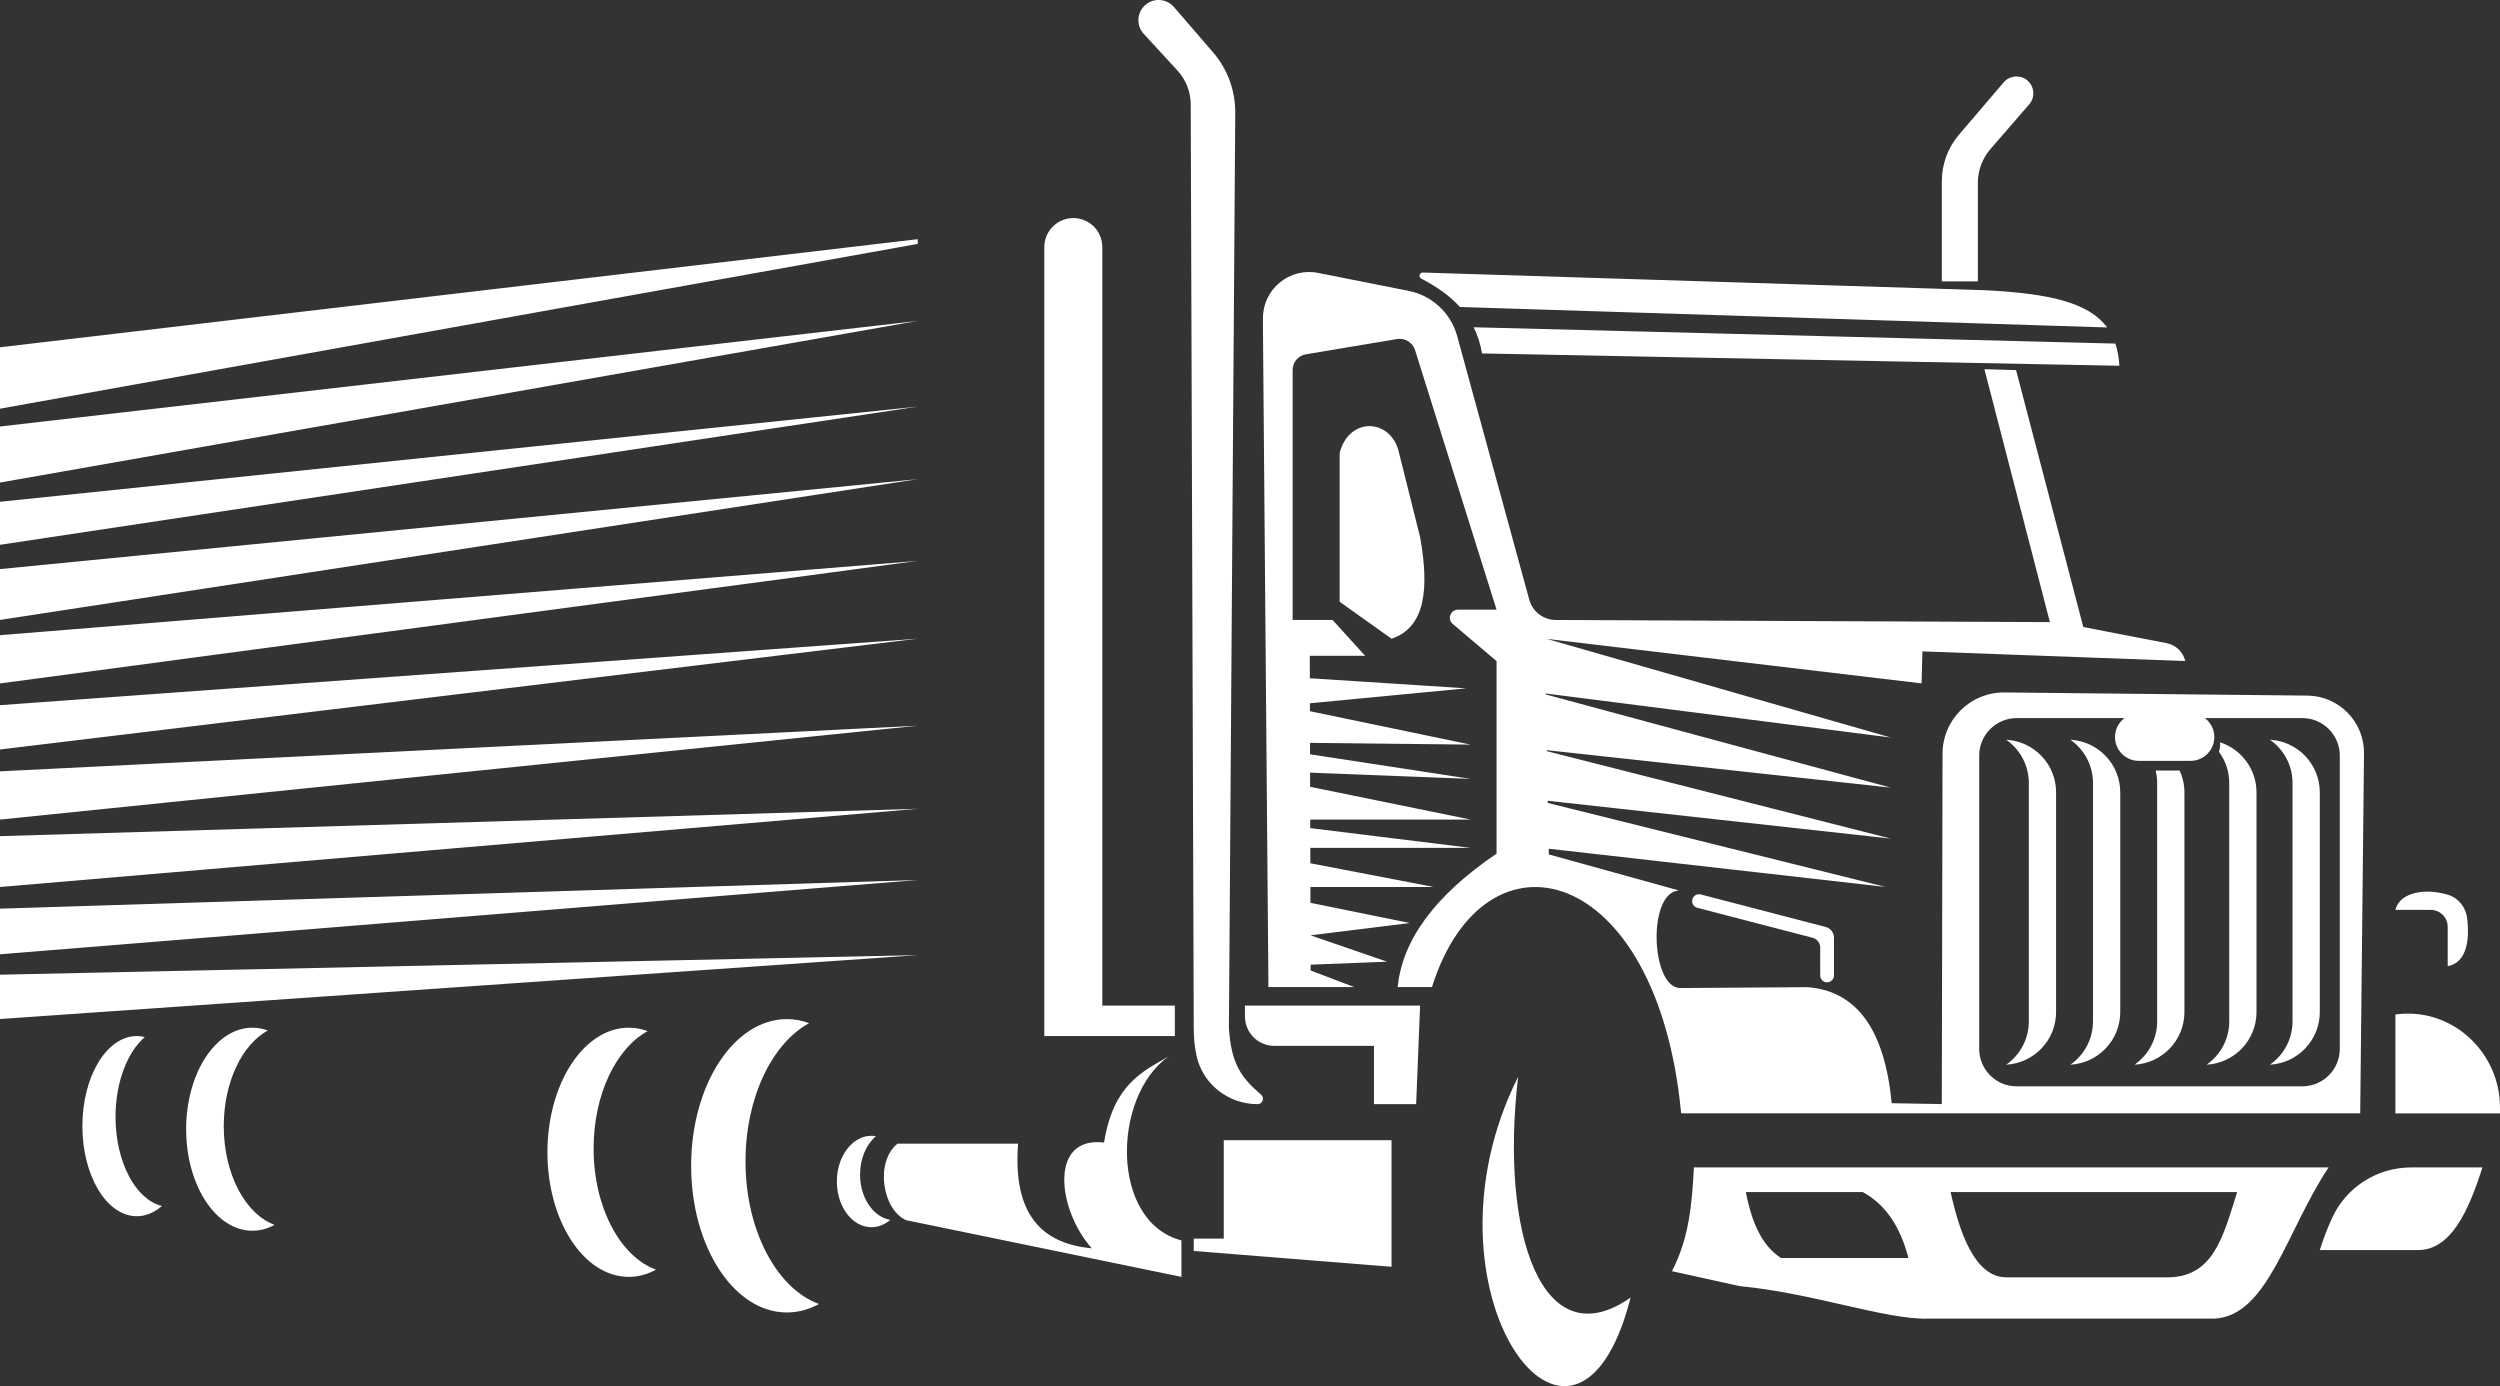 <svg version="1.1" id="图层_1" x="0px" y="0px" width="204.764px" height="113.531px" viewBox="0 0 204.764 113.531" enable-background="new 0 0 204.764 113.531" xml:space="preserve" xmlns="http://www.w3.org/2000/svg" xmlns:xlink="http://www.w3.org/1999/xlink" xmlns:xml="http://www.w3.org/XML/1998/namespace">
  <rect x="0" y="0" width="204.764" height="113.531" fill="#333333" stroke="none"/>
  <path fill="#FFFFFF" d="M13.264,98.779c-0.616,0.533-1.317,0.836-2.06,0.836c-2.461,0-4.456-3.303-4.456-7.378
	c0-4.075,1.995-7.378,4.456-7.378c0.223,0,0.441,0.028,0.655,0.08c-1.424,1.232-2.396,3.698-2.396,6.542
	C9.464,95.187,11.114,98.254,13.264,98.779z M18.327,92.237c0-3.614,1.505-6.688,3.608-7.834c-0.405-0.148-0.827-0.228-1.261-0.228
	c-2.997,0-5.427,3.722-5.427,8.314c0,4.592,2.43,8.314,5.427,8.314c0.639,0,1.251-0.17,1.82-0.48
	C20.104,99.452,18.327,96.163,18.327,92.237z M70.443,96.205c0-1.319,0.518-2.476,1.299-3.143c-0.119-0.02-0.24-0.034-0.363-0.034
	c-1.566,0-2.836,1.676-2.836,3.744c0,2.068,1.27,3.744,2.836,3.744c0.567,0,1.094-0.222,1.538-0.601
	C71.522,99.679,70.443,98.109,70.443,96.205z M95.686,86.548c-2.157,1.243-4.5,2.306-5.257,7.034
	c-4.535-0.555-3.815,5.511-1.007,8.661c-4.057-0.375-6.482-2.729-6.035-8.568H73.51c-1.872,1.512-1.224,5.418,0.705,6.264
	l22.551,4.644v-2.988C90.934,100.083,91.073,89.855,95.686,86.548z M48.619,94.07c0-4.435,1.848-8.208,4.428-9.615
	c-0.497-0.181-1.015-0.28-1.548-0.28c-3.679,0-6.661,4.569-6.661,10.204c0,5.636,2.982,10.204,6.661,10.204
	c0.784,0,1.535-0.209,2.233-0.59C50.8,102.924,48.619,98.888,48.619,94.07z M61.061,95.121c0-5.222,2.175-9.664,5.213-11.32
	c-0.585-0.213-1.195-0.33-1.823-0.33c-4.331,0-7.842,5.379-7.842,12.014s3.511,12.014,7.842,12.014c0.923,0,1.807-0.246,2.629-0.694
	C63.629,105.546,61.061,100.794,61.061,95.121z M0,41.099v3.523l75.166-11.318L0,41.099z M0,34.933v4.591l75.166-13.24L0,34.933z
	 M0,74.425v3.737l75.166-6.086L0,74.425z M0,79.833v3.63l75.166-5.232L0,79.833z M0,57.758v3.63l75.166-9.076L0,57.758z
	 M75.166,19.589L0,28.445v5.029l75.166-13.497V19.589z M0,46.612v4.164l75.166-11.531L0,46.612z M0,52.026v3.951L75.166,45.94
	L0,52.026z M0,63.177v3.951l75.166-7.688L0,63.177z M0,68.486v4.164l75.166-6.406L0,68.486z M100.233,101.451h-2.459v1.008
	l16.2,1.296V93.387h-13.741V101.451z M96.226,82.363h-5.94V20.237c0-1.312-1.064-2.376-2.376-2.376
	c-1.312,0-2.376,1.064-2.376,2.376v64.621h10.692V82.363z M98.019,86.539c0.532,2.298,2.621,3.897,4.98,3.897
	c0.409,0,0.602-0.51,0.291-0.777c-1.585-1.366-2.453-2.467-2.636-5.483l0.52-74.938c0.013-1.82-0.636-3.584-1.826-4.962L96.15,0.573
	c-0.609-0.706-1.681-0.769-2.369-0.141c-0.677,0.618-0.723,1.669-0.102,2.343l2.762,3.002c0.695,0.756,1.083,1.744,1.086,2.771
	l0.247,75.626C97.774,85.061,97.859,85.846,98.019,86.539z M101.968,83.255c0,1.329,1.077,2.406,2.406,2.406h8.16v4.775h3.456
	l0.324-8.073h-14.346V83.255z M117.285,80.848h-2.808c0.372-3.757,2.917-7.408,8.1-10.932V54.148l-3.589-3.043
	c-0.471-0.399-0.188-1.169,0.429-1.169h3.16l-6.674-21.253c-0.199-0.632-0.833-1.021-1.486-0.912l-7.457,1.248
	c-0.627,0.105-1.086,0.648-1.086,1.283v20.473h3.267l2.673,2.94h-4.536l0.005,1.838l12.811,0.826l-12.805,1.224l0,0.159l0.001,0.489
	l13.163,2.736l-13.156-0.144l0.001,0.301l0.002,0.635l13.153,2.016l-13.149-0.512l0.003,1.16l13.146,2.684h-13.138l0.002,0.7
	l13.136,1.619h-13.132l0.001,0.202l0.003,1.058l10.104,1.942h-10.099l0.002,0.69l0.002,0.607l8.151,1.656l-8.144,1.007l0,0
	l6.272,2.16l-6.265,0.243l0.001,0.477l3.564,1.356h-7.02l-0.45-54.143v-0.642c0-2.382,2.177-4.17,4.514-3.707l7.417,1.471
	c1.921,0.381,3.461,1.815,3.978,3.704l5.905,21.592c0.267,0.976,1.152,1.655,2.164,1.66l40.478,0.175l-5.364-20.714l2.592,0.072
	l5.508,21.043l6.829,1.325c0.751,0.146,1.347,0.719,1.522,1.463l-21.528-0.792l-0.072,2.621l-30.679-3.64l28.16,8.075l-28.276-3.608
	l0.002,0.075l28.274,7.637l-28.181-3.069l0.002,0.08l28.18,7.165l-28.097-3.099l0.004,0.178l27.661,6.879l-27.585-3.131l0.01,0.468
	l10.656,2.952c-2.592,0.144-2.306,7.908,0.072,7.992l10.44-0.072c4.043,0.294,6.341,3.473,6.912,9.504l4.104,0.072l0.061-28.701
	c0.006-2.791,2.286-5.043,5.077-5.014l24.806,0.258c2.589,0.027,4.665,2.148,4.638,4.736l-0.311,29.476h-55.619
	C135.753,70.672,121.605,67.128,117.285,80.848z M162.105,85.904c0,1.698,1.376,3.074,3.074,3.074h23.39
	c1.698,0,3.074-1.376,3.074-3.074V61.89c0-1.698-1.376-3.074-3.074-3.074h-7.978c0.47,0.356,0.775,0.918,0.775,1.553
	c0,1.077-0.873,1.95-1.95,1.95h-4.235c-1.077,0-1.95-0.873-1.95-1.95c0-0.635,0.305-1.197,0.775-1.553h-8.824
	c-1.698,0-3.074,1.376-3.074,3.074V85.904z M169.574,87.204c2.277-0.124,4.087-2.005,4.087-4.313v-17.99
	c0-2.308-1.81-4.188-4.087-4.313c1.12,0.782,1.854,2.077,1.854,3.546v19.522C171.427,85.127,170.693,86.423,169.574,87.204z
	 M164.318,87.204c2.277-0.124,4.087-2.005,4.087-4.313v-17.99c0-2.308-1.81-4.188-4.087-4.313c1.12,0.782,1.854,2.077,1.854,3.546
	v19.522C166.171,85.127,165.437,86.423,164.318,87.204z M185.918,87.204c2.277-0.124,4.087-2.005,4.087-4.313v-17.99
	c0-2.308-1.81-4.188-4.087-4.313c1.12,0.782,1.854,2.077,1.854,3.546v19.522C187.771,85.127,187.037,86.423,185.918,87.204z
	 M184.82,82.892v-17.99c0-1.92-1.254-3.54-2.987-4.104c0.003,0.049,0.008,0.098,0.008,0.147c0,0.221-0.033,0.433-0.095,0.634
	c0.527,0.716,0.841,1.599,0.841,2.556v19.522c0,1.469-0.734,2.765-1.854,3.546C183.011,87.08,184.82,85.2,184.82,82.892z
	 M178.917,82.892v-17.99c0-0.64-0.143-1.245-0.393-1.79h-1.964c0.08,0.328,0.123,0.671,0.123,1.024v19.522
	c0,1.469-0.734,2.765-1.854,3.546C177.107,87.08,178.917,85.2,178.917,82.892z M190.724,95.619
	c-3.456,5.184-4.967,12.171-9.36,12.384h-23.472c-3.468,0.087-9.357-2.088-15.408-2.664l-5.544-1.224
	c1.398-2.665,1.644-5.498,1.8-8.496H190.724z M156.309,103.035c-0.672-2.616-1.92-4.416-3.744-5.4h-9.576
	c0.464,2.339,1.24,4.338,2.88,5.4H156.309z M183.236,97.635h-23.471c0.702,3.172,1.944,6.984,4.553,6.984h12.979
	C181.317,104.752,182.09,101.241,183.236,97.635z M191.01,99.76c-0.387,0.848-0.719,1.726-1.006,2.627l7.991,0
	c2.673,0.037,4.139-3.01,5.328-6.768h-5.835C194.707,95.619,192.166,97.23,191.01,99.76z M196.582,83.049
	c-0.13,0.012-0.259,0.026-0.386,0.043v8.1h8.568v-0.48C204.764,86.273,201.004,82.66,196.582,83.049z M200.48,75.914v3.218
	c1.427-0.243,1.85-1.895,1.588-3.951c-0.111-0.873-0.701-1.627-1.542-1.888c-1.813-0.563-3.958-0.257-4.331,1.232h2.894
	C199.857,74.524,200.48,75.146,200.48,75.914z M109.726,37.085v12.204l4.248,3.024c2.792-0.926,3.092-4.139,2.34-8.316l-1.728-6.912
	C113.974,34.277,110.519,34.077,109.726,37.085z M161.997,14.98c0-1.021,0.368-2.007,1.037-2.778l3.17-3.655
	c0.527-0.607,0.425-1.534-0.22-2.013c-0.583-0.432-1.401-0.34-1.872,0.212l-3.657,4.282c-0.91,1.065-1.409,2.419-1.409,3.82v8.198
	h2.952V14.98z M119.576,25.144l53.011,1.676c-1.474-2.007-4.648-2.8-10.158-3.055l-45.889-1.442
	c-0.284-0.009-0.38,0.372-0.127,0.501C117.693,23.484,118.755,24.233,119.576,25.144z M121.389,28.949l52.199,1.008
	c-0.039-0.673-0.146-1.275-0.326-1.816l-52.556-1.336C121.02,27.448,121.252,28.156,121.389,28.949z M124.341,88.204
	c-8.784,17.496,4.68,35.855,9.216,18.072C126.355,111.329,122.829,101.129,124.341,88.204z M150.213,79.894v-3.09
	c0-0.415-0.281-0.779-0.683-0.883l-10.23-2.661c-0.301-0.078-0.609,0.102-0.688,0.404l0,0c-0.078,0.301,0.102,0.61,0.404,0.688
	l9.445,2.457c0.367,0.095,0.624,0.427,0.624,0.806v2.28c0,0.312,0.253,0.564,0.564,0.564l0,0
	C149.96,80.458,150.213,80.205,150.213,79.894z" class="color c1"/>
</svg>